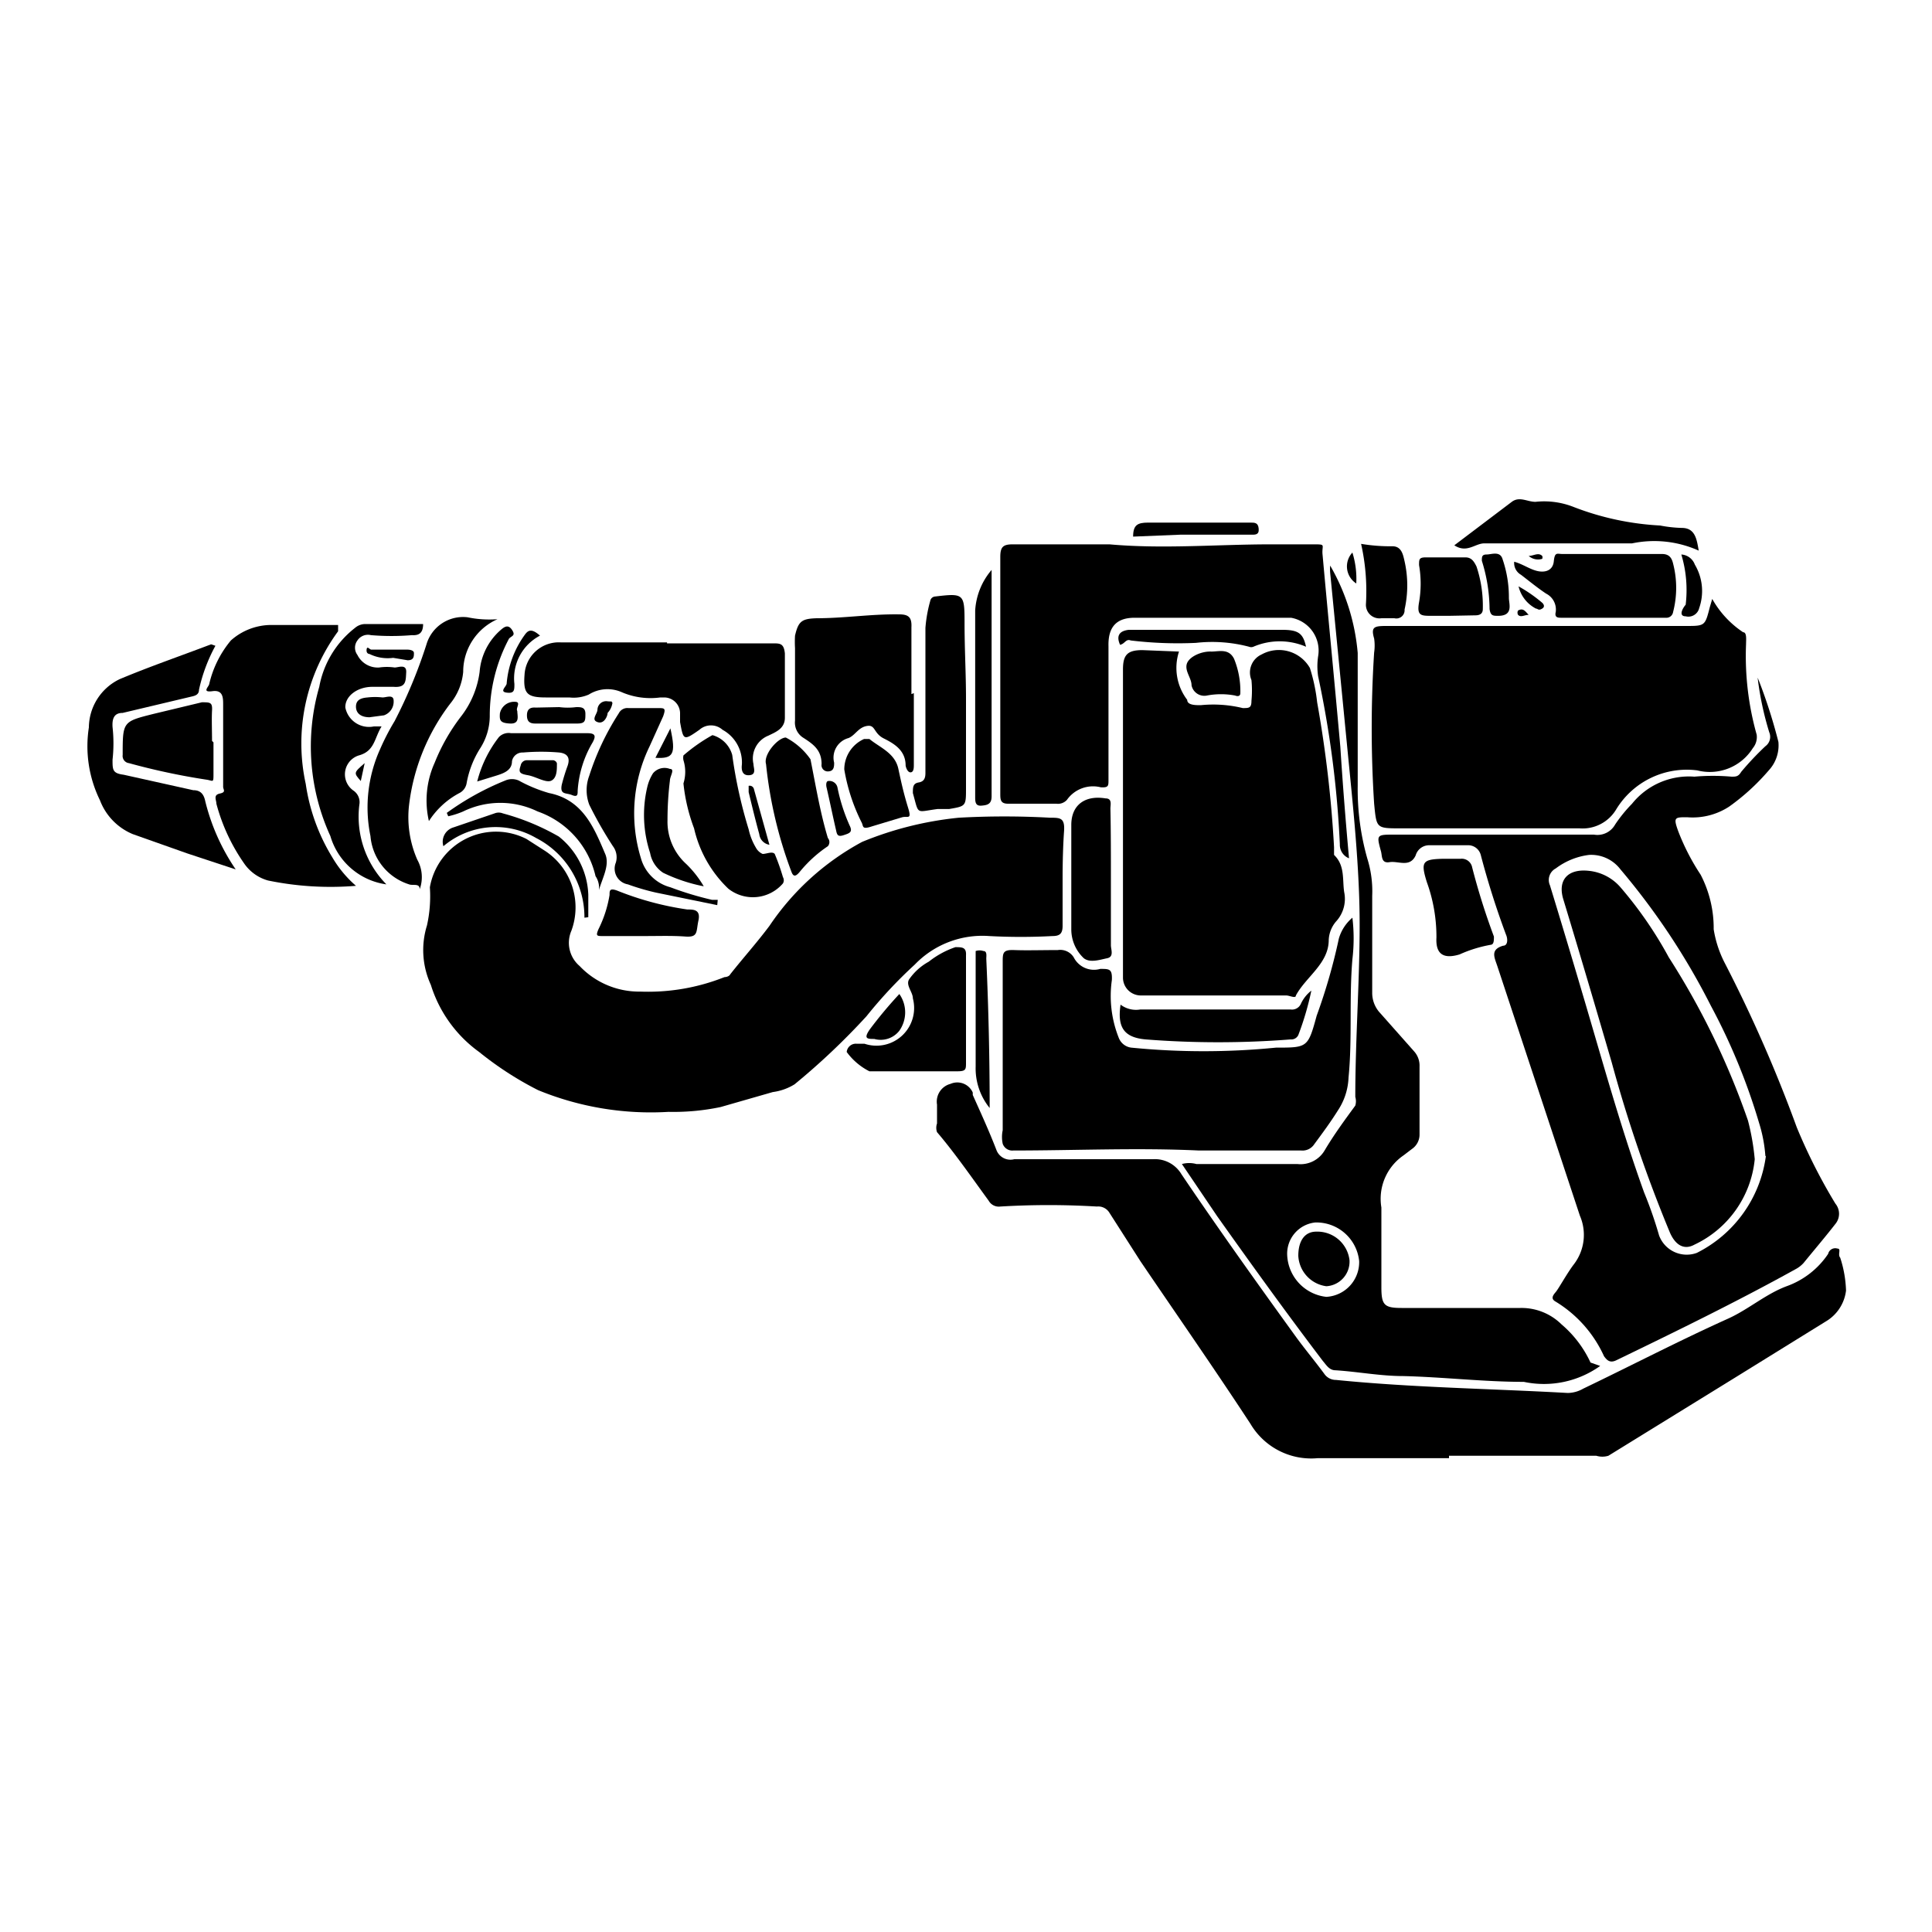 <svg xmlns="http://www.w3.org/2000/svg" class="HeroAbility-icon HeroAbility-icon--hoverState" viewBox="0 0 40 40" preserveAspectRatio="xMidYMid meet"><g id="_Group_4" data-name=" Group 4"><path id="_Path_30" data-name=" Path 30" d="M22,18.17v1c0,.16-.06.21-.21.21a12.26,12.26,0,0,1-1.31,0,1.94,1.94,0,0,0-1.54.59,9.54,9.54,0,0,0-1,1.07,14.37,14.37,0,0,1-1.49,1.41,1.14,1.14,0,0,1-.45.16l-1.08.31a4.76,4.76,0,0,1-1.08.1,6.14,6.14,0,0,1-2.7-.45,6.88,6.88,0,0,1-1.22-.79,2.7,2.7,0,0,1-1-1.39,1.72,1.72,0,0,1-.08-1.23,2.78,2.78,0,0,0,.06-.79,1.39,1.39,0,0,1,2-1l.39.25a1.4,1.4,0,0,1,.54,1.65A.63.63,0,0,0,12,20a1.7,1.7,0,0,0,1.26.53,4.28,4.28,0,0,0,1.74-.3s.09,0,.12-.06c.26-.33.54-.64.81-1a5.39,5.39,0,0,1,1.92-1.74,7.11,7.11,0,0,1,2-.5,17,17,0,0,1,1.89,0c.21,0,.31,0,.29.28S22,17.85,22,18.17Z"/><path id="_Compound_Path_7" data-name=" Compound Path 7" d="M36.43,14.13a10.82,10.82,0,0,1,.39,1.23.76.76,0,0,1-.2.59,4.54,4.54,0,0,1-.82.75,1.38,1.38,0,0,1-.87.22c-.26,0-.29,0-.18.3a4.66,4.66,0,0,0,.46.89,2.4,2.4,0,0,1,.27,1.13,2.31,2.31,0,0,0,.22.68,29.3,29.3,0,0,1,1.5,3.42,11.47,11.47,0,0,0,.8,1.58.33.33,0,0,1,0,.42c-.21.27-.44.54-.66.81a.61.61,0,0,1-.17.13c-1.21.67-2.46,1.28-3.7,1.88-.14.07-.2,0-.26-.08a2.56,2.56,0,0,0-1-1.13c-.11-.06-.06-.13,0-.2s.24-.4.38-.58a1,1,0,0,0,.12-1L31,20c-.06-.18-.15-.34.12-.42.1,0,.1-.14.06-.23a17.2,17.2,0,0,1-.52-1.64.27.27,0,0,0-.28-.21h-.8a.29.29,0,0,0-.27.21c-.12.26-.36.11-.54.14s-.15-.13-.18-.23c-.09-.33-.09-.34.25-.34H33a.42.42,0,0,0,.44-.21,3,3,0,0,1,.35-.43,1.51,1.51,0,0,1,1.29-.56,4.43,4.43,0,0,1,.77,0c.09,0,.14,0,.2-.1a6.17,6.17,0,0,1,.5-.53.24.24,0,0,0,.08-.29,6.43,6.43,0,0,1-.24-1.13Zm.12,9.8a3,3,0,0,0-.13-.68,12.81,12.81,0,0,0-1-2.43A14.45,14.45,0,0,0,33.55,18a.76.76,0,0,0-.65-.3,1.44,1.44,0,0,0-.69.28.27.27,0,0,0-.12.35q.34,1.11.67,2.23c.41,1.38.79,2.77,1.28,4.13a8.5,8.5,0,0,1,.31.89.61.61,0,0,0,.78.36,2.63,2.63,0,0,0,1.43-2Z"/><path id="_Path_31" data-name=" Path 31" d="M30,30.19H27.28a1.46,1.46,0,0,1-1.39-.71c-.74-1.13-1.52-2.25-2.28-3.37l-.64-1a.27.27,0,0,0-.26-.13,16.68,16.68,0,0,0-2,0,.24.24,0,0,1-.24-.12c-.35-.48-.71-1-1.07-1.42a.27.27,0,0,1,0-.18v-.39a.38.38,0,0,1,.28-.43.35.35,0,0,1,.46.18l0,.05c.17.38.34.75.49,1.14A.31.31,0,0,0,21,24h2.87a.64.64,0,0,1,.59.31c.77,1.14,1.57,2.26,2.38,3.38.19.26.4.51.59.77a.29.29,0,0,0,.23.11c1.6.16,3.2.18,4.8.27a.66.66,0,0,0,.32-.09c1-.48,2-1,3-1.45.42-.19.78-.51,1.21-.67a1.74,1.74,0,0,0,.86-.67.15.15,0,0,1,.19-.11c.09,0,0,.12.06.19a2.42,2.42,0,0,1,.12.68.86.86,0,0,1-.42.64l-1.89,1.17-2.61,1.61a.43.43,0,0,1-.25,0H30Z"/><path id="_Path_32" data-name=" Path 32" d="M35.45,12.4a2,2,0,0,0,.64.69c.08,0,.06.16.06.25a6,6,0,0,0,.22,1.87.36.36,0,0,1-.08.28,1.05,1.05,0,0,1-1.15.46,1.71,1.71,0,0,0-1.68.81.81.81,0,0,1-.76.39H29c-.51,0-.5,0-.55-.51a24.38,24.38,0,0,1,0-3.13,1,1,0,0,0,0-.29c-.07-.24,0-.26.25-.26H34.9c.4,0,.4,0,.5-.39Z"/><path id="_Path_33" data-name=" Path 33" d="M24.41,13.49a1.09,1.09,0,0,0,.17,1c0,.11.17.11.28.11a2.59,2.59,0,0,1,.87.06c.13,0,.18,0,.18-.15a2.26,2.26,0,0,0,0-.43.41.41,0,0,1,.21-.53.74.74,0,0,1,1,.28,3.63,3.63,0,0,1,.15.71,24.68,24.68,0,0,1,.35,3v.16c.23.22.17.51.21.77a.69.69,0,0,1-.17.61.63.63,0,0,0-.15.38c0,.49-.47.76-.68,1.15,0,.07-.13,0-.2,0h-3a.37.37,0,0,1-.38-.36s0,0,0,0V13.86c0-.3.09-.4.4-.4Z"/><path id="_Compound_Path_8" data-name=" Compound Path 8" d="M33.13,28.28a2,2,0,0,1-1.58.33c-.83,0-1.67-.1-2.5-.12-.47,0-.93-.09-1.4-.12-.13,0-.19-.11-.26-.19-.76-1-1.48-2-2.19-3l-.73-1.08a.57.57,0,0,1,.3,0h2.09a.58.58,0,0,0,.57-.29c.19-.32.41-.62.63-.92a.32.32,0,0,0,0-.18c0-1.19.09-2.38.09-3.57s-.14-2.47-.26-3.7l-.35-3.58a.84.84,0,0,1,0-.15,4.35,4.35,0,0,1,.57,1.81v2.75a5.25,5.25,0,0,0,.2,1.51,2.26,2.26,0,0,1,.1.77v2a.61.61,0,0,0,.17.43l.7.79a.44.44,0,0,1,.11.31v1.41a.36.36,0,0,1-.16.3l-.17.13A1.09,1.09,0,0,0,28.6,25v1.65c0,.37.06.43.42.43h2.46a1.18,1.18,0,0,1,.85.34,2.31,2.31,0,0,1,.6.79Zm-5.67-1.43a.72.72,0,0,0,.68-.74.89.89,0,0,0-.91-.8.65.65,0,0,0-.58.68A.91.91,0,0,0,27.46,26.85Z"/><path id="_Path_34" data-name=" Path 34" d="M28,19a3.62,3.62,0,0,1,0,.86c-.07.82,0,1.64-.08,2.45a1.32,1.32,0,0,1-.22.68c-.15.24-.32.47-.49.7a.29.29,0,0,1-.27.13H24.82c-1.28-.06-2.56,0-3.84,0a.21.21,0,0,1-.22-.14.67.67,0,0,1,0-.28V19.92c0-.19,0-.26.24-.25s.6,0,.9,0a.33.33,0,0,1,.33.15.47.47,0,0,0,.55.24c.19,0,.25,0,.24.23a2.34,2.34,0,0,0,.14,1.19.32.32,0,0,0,.26.21,15.2,15.2,0,0,0,3,0c.65,0,.66,0,.84-.66a11.92,11.92,0,0,0,.46-1.6A.89.89,0,0,1,28,19Z"/><path id="_Path_35" data-name=" Path 35" d="M27.93,17.77a.3.3,0,0,1-.19-.29A21.18,21.18,0,0,0,27.29,14a1.41,1.41,0,0,1,0-.41.69.69,0,0,0-.56-.8H23.49c-.41,0-.55.23-.54.59v2.77c0,.12,0,.16-.16.15a.66.66,0,0,0-.7.26.25.25,0,0,1-.22.08h-1c-.16,0-.16-.09-.16-.21V11.53c0-.21.06-.26.26-.26h2c1.12.1,2.23,0,3.35,0h.85c.29,0,.2,0,.21.19.12,1.33.25,2.66.37,4C27.8,16.24,27.86,17,27.93,17.77Z"/><path id="_Path_36" data-name=" Path 36" d="M7.37,18.34a6.4,6.4,0,0,1-1.82-.11.89.89,0,0,1-.5-.36,3.9,3.9,0,0,1-.57-1.23c0-.08-.07-.18.07-.21s.07-.08.07-.14v-1.7c0-.14,0-.31-.22-.28s-.09-.08-.07-.14a2.17,2.17,0,0,1,.45-.91,1.26,1.26,0,0,1,.8-.32H7s0,.09,0,.13a3.92,3.92,0,0,0-.67,3.16,4,4,0,0,0,.55,1.52A2.35,2.35,0,0,0,7.37,18.34Z"/><path id="_Path_37" data-name=" Path 37" d="M13.81,13.32H16c.15,0,.23,0,.25.21v1.33c0,.23-.2.3-.34.37a.51.51,0,0,0-.31.59c0,.08.07.22-.09.23s-.16-.14-.15-.22a.77.77,0,0,0-.4-.72.36.36,0,0,0-.48,0c-.33.23-.33.22-.4-.16v-.17a.33.33,0,0,0-.32-.34h-.09a1.51,1.51,0,0,1-.8-.11.73.73,0,0,0-.68.05.78.78,0,0,1-.4.06H11.3c-.39,0-.47-.08-.44-.47a.71.71,0,0,1,.75-.67h2.2Z"/><path id="_Path_38" data-name=" Path 38" d="M18.92,14.35v1.48c0,.06,0,.15-.06.16s-.1-.08-.11-.14c0-.31-.23-.45-.45-.56s-.17-.29-.35-.26-.24.19-.38.25a.42.42,0,0,0-.3.51c0,.07,0,.17-.11.18a.13.13,0,0,1-.15-.15c0-.29-.17-.41-.37-.54a.37.37,0,0,1-.18-.36v-1.5a2.29,2.29,0,0,1,0-.26c.07-.3.14-.35.45-.36.57,0,1.14-.09,1.71-.08.2,0,.26.07.25.27v1.38Z"/><path id="_Path_39" data-name=" Path 39" d="M4.46,13.37a3.43,3.43,0,0,0-.34.91c0,.12-.11.13-.19.15l-1.39.33c-.18,0-.22.12-.21.29a3.1,3.1,0,0,1,0,.68c0,.21,0,.28.23.31L4,16.36c.15,0,.22.08.25.23A4.34,4.34,0,0,0,4.88,18l-1-.33-1.13-.4a1.23,1.23,0,0,1-.68-.7,2.54,2.54,0,0,1-.23-1.51,1.12,1.12,0,0,1,.64-1c.62-.26,1.26-.48,1.89-.72Z"/><path id="_Path_40" data-name=" Path 40" d="M10.3,12.82a1.19,1.19,0,0,0-.71,1.09,1.21,1.21,0,0,1-.27.66,4.29,4.29,0,0,0-.85,2.09,2.19,2.19,0,0,0,.17,1.14.74.74,0,0,1,.05.61c0-.13-.14-.07-.22-.1a1.15,1.15,0,0,1-.8-1,2.93,2.93,0,0,1,.2-1.8,4.84,4.84,0,0,1,.3-.58,10.25,10.25,0,0,0,.66-1.59.79.79,0,0,1,.85-.56A2.2,2.2,0,0,0,10.3,12.82Z"/><path id="_Path_41" data-name=" Path 41" d="M8,18.31a1.41,1.41,0,0,1-1.16-1,4.46,4.46,0,0,1-.23-3.09A2,2,0,0,1,7.35,13a.33.33,0,0,1,.2-.08H8.76c0,.18-.08.24-.23.23a5.1,5.1,0,0,1-.85,0,.26.26,0,0,0-.28.11.25.25,0,0,0,0,.3.47.47,0,0,0,.45.26,1.11,1.11,0,0,1,.32,0c.08,0,.25-.08.24.1s0,.32-.26.3H7.71c-.32,0-.57.2-.56.43a.5.5,0,0,0,.59.39H7.9c-.15.24-.14.51-.47.6a.41.41,0,0,0-.11.73.29.29,0,0,1,.12.29A2,2,0,0,0,8,18.31Z"/><path id="_Path_42" data-name=" Path 42" d="M20,14.47v1.85c0,.37,0,.37-.35.43h-.24c-.46.06-.38.13-.51-.33,0-.12,0-.2.12-.22s.14-.1.14-.2V13a2.84,2.84,0,0,1,.1-.56.11.11,0,0,1,.1-.09h0c.59-.07.61-.06.61.53S20,13.93,20,14.47Z"/><path id="_Path_43" data-name=" Path 43" d="M14.15,16.22a.8.8,0,0,0,0-.48.24.24,0,0,1,0-.1,3.54,3.54,0,0,1,.6-.42.59.59,0,0,1,.41.41,9.69,9.69,0,0,0,.34,1.54,1.27,1.27,0,0,0,.15.38.29.29,0,0,0,.14.13c.08,0,.2-.06.25,0a4.5,4.5,0,0,1,.17.48.13.13,0,0,1,0,.13.82.82,0,0,1-1.13.11,2.49,2.49,0,0,1-.71-1.25A3.7,3.7,0,0,1,14.15,16.22Z"/><path id="_Path_44" data-name=" Path 44" d="M31.35,11.63c.18.05.31.15.47.19s.33,0,.35-.2.07-.15.18-.15h2.06c.14,0,.2.07.23.2a2,2,0,0,1,0,1,.14.14,0,0,1-.15.12H32.33c-.07,0-.15,0-.12-.12a.37.37,0,0,0-.2-.38c-.18-.12-.35-.26-.52-.39A.28.28,0,0,1,31.35,11.63Z"/><path id="_Path_45" data-name=" Path 45" d="M20,20.94V22c0,.14,0,.18-.18.18H18a1.32,1.32,0,0,1-.47-.4.19.19,0,0,1,.21-.17h0l.16,0a.78.78,0,0,0,1-.94c0-.13-.15-.27-.08-.39a1.19,1.19,0,0,1,.41-.37,1.84,1.84,0,0,1,.55-.3c.14,0,.23,0,.22.17C20,20.22,20,20.58,20,20.94Z"/><path id="_Path_46" data-name=" Path 46" d="M14.85,18.74l-1.27-.26a4.91,4.91,0,0,1-.58-.17.33.33,0,0,1-.25-.45.38.38,0,0,0-.06-.34,8.23,8.23,0,0,1-.49-.86.85.85,0,0,1,0-.6,5.43,5.43,0,0,1,.61-1.29.2.2,0,0,1,.2-.11h.61c.14,0,.17,0,.11.17l-.28.62a3.17,3.17,0,0,0-.18,2.32.86.86,0,0,0,.61.6,6.72,6.72,0,0,0,.86.26l.12,0Z"/><path id="_Path_47" data-name=" Path 47" d="M30.11,11.29l1.19-.9c.16-.12.32,0,.49,0a1.66,1.66,0,0,1,.8.11,5.78,5.78,0,0,0,1.78.38,2.68,2.68,0,0,0,.45.05c.28,0,.31.24.35.47a2.24,2.24,0,0,0-1.38-.15H30.73C30.54,11.25,30.37,11.46,30.11,11.29Z"/><path id="_Path_48" data-name=" Path 48" d="M23,18.19v1.38c0,.09.07.24-.08.27s-.35.1-.48,0a.82.82,0,0,1-.26-.6V17.08c0-.42.29-.62.71-.55.14,0,.1.13.1.21C23,17.22,23,17.71,23,18.19Z"/><path id="_Path_49" data-name=" Path 49" d="M23.2,20.8a.53.53,0,0,0,.41.1h3.11a.2.2,0,0,0,.21-.11.74.74,0,0,1,.22-.28,6,6,0,0,1-.27.92.16.16,0,0,1-.16.09,19.25,19.25,0,0,1-3,0C23.27,21.48,23.13,21.27,23.2,20.8Z"/><path id="_Path_50" data-name=" Path 50" d="M4.42,15.37V16c0,.23,0,.16-.16.14a14,14,0,0,1-1.59-.34.15.15,0,0,1-.13-.17h0c0-.69,0-.69.64-.85l1-.24c.17,0,.22,0,.21.17s0,.42,0,.63Z"/><path id="_Path_51" data-name=" Path 51" d="M16.27,15.27a1.42,1.42,0,0,1,.51.45c.11.55.2,1.1.36,1.63a.13.13,0,0,1,0,.17,2.66,2.66,0,0,0-.59.54c-.07.08-.12.1-.16,0a8.87,8.87,0,0,1-.53-2.24C15.8,15.62,16.11,15.27,16.27,15.27Z"/><path id="_Path_52" data-name=" Path 52" d="M8.88,17A1.9,1.9,0,0,1,9,15.79a4,4,0,0,1,.54-.95,1.91,1.91,0,0,0,.39-.93,1.28,1.28,0,0,1,.44-.87c.07-.06.15-.12.23,0s0,.12-.06.18a3.39,3.39,0,0,0-.4,1.61,1.25,1.25,0,0,1-.19.65,2,2,0,0,0-.29.74.28.28,0,0,1-.15.2A1.69,1.69,0,0,0,8.88,17Z"/><path id="_Path_53" data-name=" Path 53" d="M30,17.78h.24a.22.22,0,0,1,.24.18,14.1,14.1,0,0,0,.45,1.43c0,.08,0,.16-.06.17a2.71,2.71,0,0,0-.65.2c-.33.1-.5,0-.48-.35a3.33,3.33,0,0,0-.2-1.15c-.13-.42-.09-.47.34-.48Z"/><path id="_Path_54" data-name=" Path 54" d="M17.48,15.93a.69.69,0,0,1,.41-.63H18c.22.18.53.29.6.62s.12.54.2.8,0,.17-.12.2l-.63.19c-.21.07-.17,0-.21-.08A3.85,3.85,0,0,1,17.48,15.93Z"/><path id="_Path_55" data-name=" Path 55" d="M20.53,11.8v4.69c0,.16-.09.18-.21.19s-.13-.07-.13-.17V12.64A1.42,1.42,0,0,1,20.53,11.8Z"/><path id="_Path_56" data-name=" Path 56" d="M9.25,16.83a5.69,5.69,0,0,1,1.21-.67.35.35,0,0,1,.28,0,3,3,0,0,0,.63.26c.7.14.93.72,1.16,1.26.1.23-.06.5-.13.75a.43.43,0,0,0-.07-.29,1.86,1.86,0,0,0-1.2-1.34,1.76,1.76,0,0,0-1.54,0,1.72,1.72,0,0,1-.31.1Z"/><path id="_Path_57" data-name=" Path 57" d="M30,12.75h-.36c-.22,0-.31,0-.26-.28a2.25,2.25,0,0,0,0-.77c0-.12,0-.16.14-.16h.82c.13,0,.18.09.23.19a2.59,2.59,0,0,1,.13.88c0,.11-.08.13-.16.13Z"/><path id="_Path_58" data-name=" Path 58" d="M13.35,19.38h-.87c-.12,0-.15,0-.09-.14a2.47,2.47,0,0,0,.23-.71c0-.09,0-.15.16-.09a6.3,6.3,0,0,0,1.45.39c.13,0,.28,0,.23.23s0,.35-.27.33S13.63,19.38,13.35,19.38Z"/><path id="_Path_59" data-name=" Path 59" d="M9.88,16.18a2.49,2.49,0,0,1,.45-.92.28.28,0,0,1,.25-.08h1.58c.17,0,.18.06.11.19a2.24,2.24,0,0,0-.31,1c0,.08,0,.14-.12.09s-.25,0-.21-.21a3.89,3.89,0,0,1,.12-.39c.06-.17,0-.26-.17-.28a4.41,4.41,0,0,0-.75,0,.22.22,0,0,0-.23.18c0,.19-.17.25-.33.3Z"/><path id="_Path_60" data-name=" Path 60" d="M14.57,18.35a3.43,3.43,0,0,1-.84-.28.62.62,0,0,1-.27-.41,2.51,2.51,0,0,1-.06-1.36.93.93,0,0,1,.12-.29.31.31,0,0,1,.35-.09c.11,0,0,.15,0,.24a6.69,6.69,0,0,0-.05.82,1.18,1.18,0,0,0,.39.91A2.15,2.15,0,0,1,14.57,18.35Z"/><path id="_Path_61" data-name=" Path 61" d="M28.18,11.26a3.67,3.67,0,0,0,.65.05c.19,0,.22.18.25.31a2.27,2.27,0,0,1,0,1,.17.17,0,0,1-.21.18H28.6a.28.28,0,0,1-.32-.29A4.47,4.47,0,0,0,28.18,11.26Z"/><path id="_Path_62" data-name=" Path 62" d="M23.19,13.35c-.09-.2,0-.29.18-.31h3.18c.34,0,.43.08.49.35a1.38,1.38,0,0,0-1.09,0,.12.12,0,0,1-.09,0,3,3,0,0,0-1.1-.08,8.13,8.13,0,0,1-1.35-.05C23.31,13.22,23.29,13.33,23.19,13.35Z"/><path id="_Path_63" data-name=" Path 63" d="M12.1,19a1.84,1.84,0,0,0-1-1.65,1.67,1.67,0,0,0-1.92.17.31.31,0,0,1,.21-.39h0l.85-.29a.23.23,0,0,1,.17,0,4.85,4.85,0,0,1,1.16.48,1.61,1.61,0,0,1,.61,1.2v.47Z"/><path id="_Path_64" data-name=" Path 64" d="M20.49,22.94a1.3,1.3,0,0,1-.29-.86V19.69a.25.25,0,0,1,.16,0c.08,0,.06.1.06.16Q20.49,21.4,20.49,22.94Z"/><path id="_Path_65" data-name=" Path 65" d="M25.08,13.49c.16,0,.36-.07.47.15a1.77,1.77,0,0,1,.13.71c0,.07-.06.07-.11.05a1.56,1.56,0,0,0-.58,0,.27.27,0,0,1-.32-.21h0c0-.15-.14-.29-.1-.44S24.87,13.48,25.08,13.49Z"/><path id="_Path_66" data-name=" Path 66" d="M23.46,11.11c0-.24.09-.29.31-.29h2.12c.09,0,.16,0,.17.13s-.08.12-.16.12H24.44Z"/><path id="_Path_67" data-name=" Path 67" d="M31.24,12.38c0,.12.1.37-.22.37-.11,0-.16,0-.18-.14a3.42,3.42,0,0,0-.16-1c0-.08,0-.13.1-.13s.28-.08.33.1A2.43,2.43,0,0,1,31.24,12.38Z"/><path id="_Path_68" data-name=" Path 68" d="M18.62,20.58a.66.66,0,0,1,0,.76.49.49,0,0,1-.52.17c-.14,0-.23,0-.09-.2A8.9,8.9,0,0,1,18.62,20.58Z"/><path id="_Path_69" data-name=" Path 69" d="M34.81,11.48a.32.32,0,0,1,.28.21,1.07,1.07,0,0,1,.09.9.23.23,0,0,1-.28.17h0c-.15,0-.07-.16,0-.24A2.55,2.55,0,0,0,34.81,11.48Z"/><path id="_Path_70" data-name=" Path 70" d="M11.58,14.64a1.36,1.36,0,0,0,.35,0c.1,0,.19,0,.19.14s0,.2-.17.2h-.87c-.12,0-.17-.05-.17-.17s.06-.17.18-.16Z"/><path id="_Path_71" data-name=" Path 71" d="M17.15,16.17a.17.17,0,0,1,.19.14,3.69,3.69,0,0,0,.25.78c.07.14,0,.16-.12.2s-.14,0-.16-.1c-.07-.3-.13-.6-.2-.9C17.1,16.23,17.11,16.17,17.15,16.17Z"/><path id="_Path_72" data-name=" Path 72" d="M11.53,15.83c0,.11,0,.27-.11.33s-.32-.08-.49-.11-.2-.06-.15-.2a.13.13,0,0,1,.12-.11h.56S11.54,15.76,11.53,15.83Z"/><path id="_Path_73" data-name=" Path 73" d="M7.65,14.85c-.16,0-.28-.07-.28-.22s.12-.18.24-.19a1.36,1.36,0,0,1,.31,0c.08,0,.23-.07.23.07a.3.3,0,0,1-.2.3Z"/><path id="_Path_74" data-name=" Path 74" d="M11.18,13.16a1,1,0,0,0-.53,1c0,.13,0,.2-.16.18s0-.13,0-.19a2,2,0,0,1,.37-1C10.93,13.05,11,13,11.18,13.16Z"/><path id="_Path_75" data-name=" Path 75" d="M8.14,13.62a.85.85,0,0,1-.49-.08s-.07,0-.06-.09.06,0,.1,0h.75s.13,0,.13.07,0,.15-.13.15Z"/><path id="_Path_76" data-name=" Path 76" d="M15.93,17.49a.25.25,0,0,1-.21-.22c-.08-.29-.15-.58-.22-.87v-.13a.09.09,0,0,1,.11.07h0Z"/><path id="_Path_77" data-name=" Path 77" d="M10.71,14.72c0,.1.06.27-.15.26s-.22-.07-.21-.21a.3.3,0,0,1,.31-.24C10.8,14.53,10.67,14.66,10.71,14.72Z"/><path id="_Path_78" data-name=" Path 78" d="M13.57,15.69l.31-.61C14,15.62,13.94,15.71,13.57,15.69Z"/><path id="_Path_79" data-name=" Path 79" d="M12.68,14.55a.38.38,0,0,1-.1.21c0,.06-.07.24-.21.19s0-.17,0-.26a.18.18,0,0,1,.21-.17C12.71,14.53,12.64,14.51,12.68,14.55Z"/><path id="_Path_80" data-name=" Path 80" d="M28,11.44a1.83,1.83,0,0,1,.08.64A.42.42,0,0,1,28,11.44Z"/><path id="_Path_81" data-name=" Path 81" d="M31.44,12.14a3,3,0,0,1,.49.34s.08.07,0,.12-.09,0-.13,0A.7.7,0,0,1,31.44,12.14Z"/><path id="_Path_82" data-name=" Path 82" d="M7.55,15.8l-.08.37C7.32,16,7.32,16,7.55,15.8Z"/><path id="_Path_83" data-name=" Path 83" d="M31.65,11.51c.1,0,.2-.08.28,0a.08.08,0,0,1,0,.06A.29.29,0,0,1,31.65,11.51Z"/><path id="_Path_84" data-name=" Path 84" d="M31.65,12.73c-.09,0-.16.06-.22,0a.09.09,0,0,1,0-.09C31.54,12.58,31.58,12.66,31.65,12.73Z"/><path id="_Path_85" data-name=" Path 85" d="M36.33,24a2.19,2.19,0,0,1-1.25,1.77c-.22.12-.4,0-.51-.26A29.06,29.06,0,0,1,33.37,22c-.33-1.13-.66-2.25-1-3.37-.13-.41.09-.65.53-.6a1,1,0,0,1,.65.34,8.23,8.23,0,0,1,1,1.45,15.85,15.85,0,0,1,1.64,3.38A4.94,4.94,0,0,1,36.33,24Z"/><path id="_Path_86" data-name=" Path 86" d="M26.88,26c0-.32.14-.5.37-.5a.67.67,0,0,1,.69.59.51.51,0,0,1-.48.54h0A.67.67,0,0,1,26.88,26Z"/></g></svg>